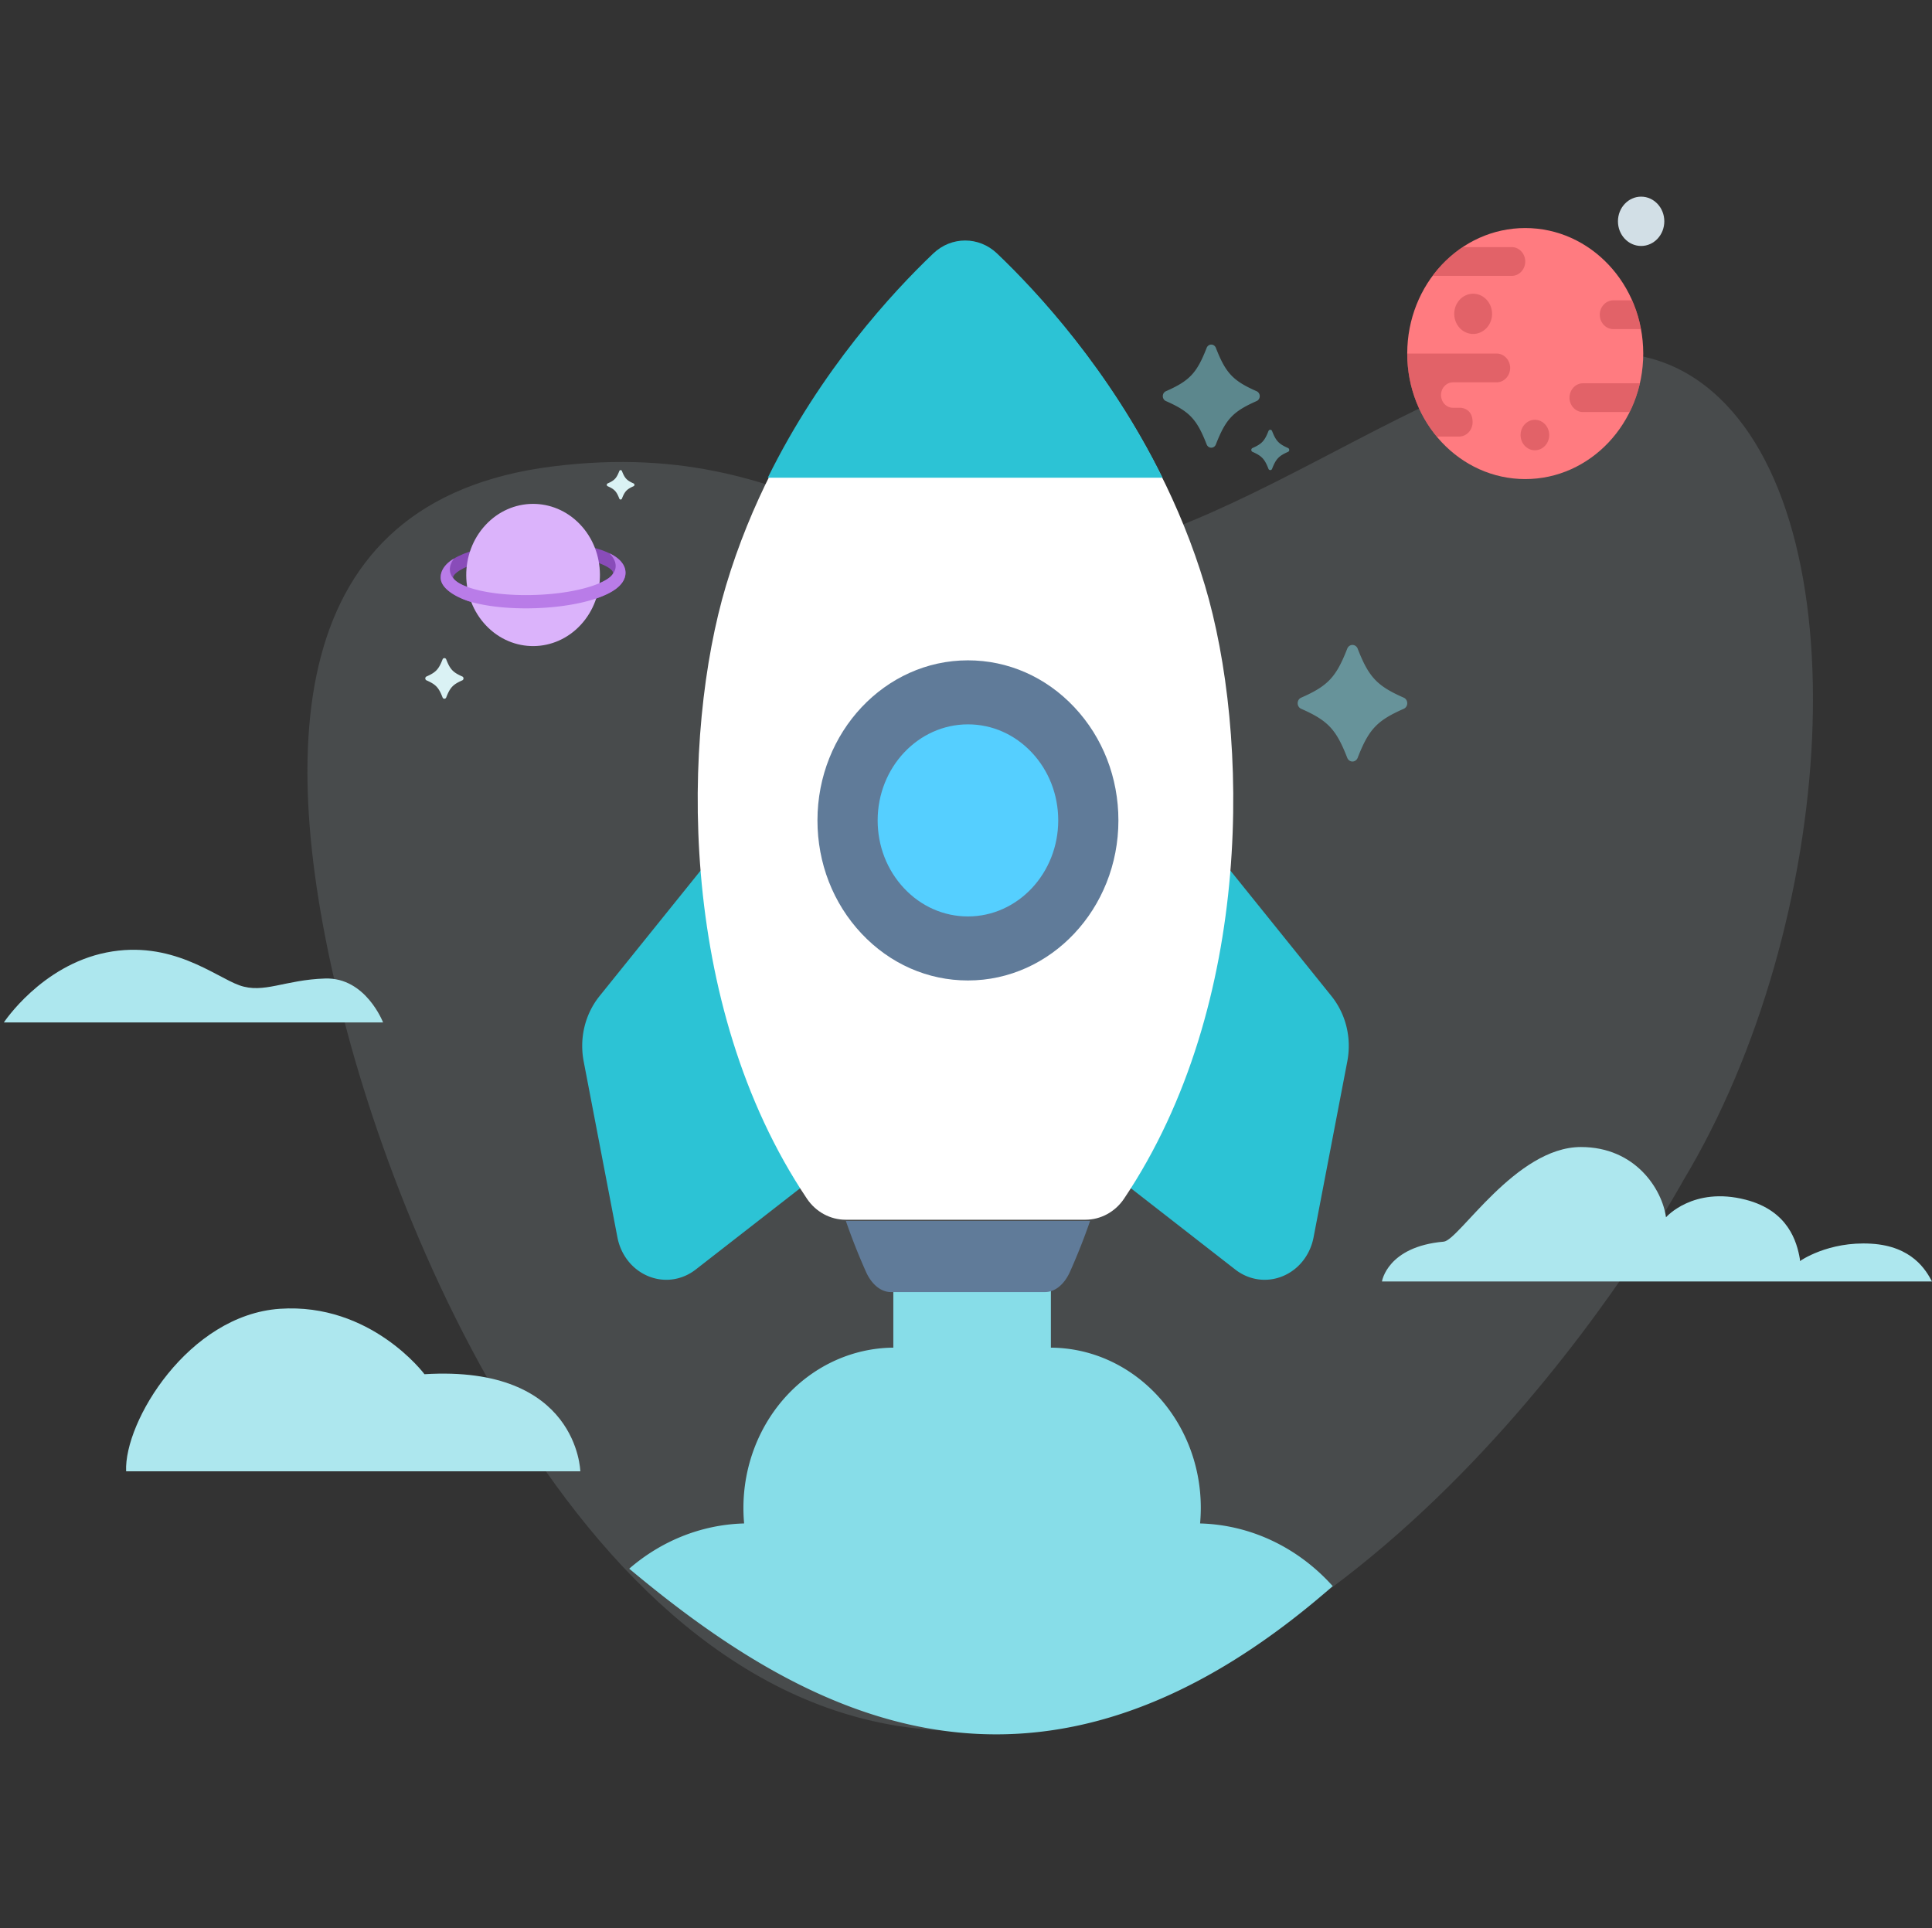 <svg width="501" height="500" fill="none" xmlns="http://www.w3.org/2000/svg"><rect width="100%" height="100%" fill="#333333" stroke="none"/><path d="M436.497 306.145S369.528 429.598 267.42 447.234C165.313 464.87 107.337 334.569 89.35 264.994c-17.985-69.574-16.319-135.21 53.909-144.028 70.228-8.818 88.214 35.948 144.573 21.398 56.359-14.549 116.81-74.306 156.016-40.974 39.206 33.332 32.737 138.149-7.351 204.755Z" fill="#B9CBD3" style="mix-blend-mode:luminosity" opacity=".16"/><path fill-rule="evenodd" clip-rule="evenodd" d="M345.596 411.335c-76.864 67.358-137.214 33.31-182.429-4.518 8.176-7.078 18.522-11.428 29.796-11.734a44.806 44.806 0 0 1-.182-4.046c.011-10.969 4.102-21.489 11.382-29.269 7.281-7.781 17.161-12.193 27.49-12.274v-25.29h40.859v25.29c21.457.142 38.875 18.72 38.875 41.543a45.549 45.549 0 0 1-.184 4.046c13.512.366 25.687 6.538 34.393 16.252Z" fill="#87DDE8"/><path d="M374.388 322.003c3.935-.343 18.649-24.539 35.567-24.539 14.196 0 21.083 11.018 22.067 18.221 0 0 7.029-8.082 20.668-4.555 11.02 2.85 13.277 10.86 14.058 15.428v.487s7.262-5.191 18.506-4.51c10.598.636 14.205 6.869 15.745 9.801H358.362s1.355-9.056 16.026-10.333ZM32.706 381.564h117.778s-.576-27.633-40.408-25.182c0 0-13.856-18.586-37.52-16.965-23.663 1.621-40.417 29.245-39.85 42.147Z" fill="#ADE7EE"/><path opacity=".5" d="M350.715 197.488c-.592 0-1.125-.379-1.351-.961-2.88-7.396-5.003-9.653-11.955-12.716-.546-.241-.903-.809-.903-1.438 0-.63.356-1.197.903-1.438 6.953-3.064 9.075-5.322 11.955-12.717.226-.582.759-.961 1.351-.961.591 0 1.125.379 1.351.961 2.88 7.395 5.003 9.653 11.956 12.717.546.241.903.808.903 1.438 0 .629-.357 1.197-.903 1.438-6.953 3.063-9.076 5.32-11.956 12.716-.226.581-.759.961-1.351.961Zm-36.612-81.384c-.524 0-.995-.336-1.196-.85-2.547-6.541-4.424-8.539-10.574-11.248-.483-.212-.798-.715-.798-1.271 0-.557.316-1.058.798-1.272 6.15-2.71 8.028-4.707 10.574-11.248.201-.515.672-.85 1.196-.85.523 0 .995.335 1.195.85 2.548 6.541 4.425 8.538 10.575 11.248.483.214.798.715.798 1.272 0 .556-.316 1.059-.799 1.271-6.149 2.709-8.026 4.707-10.574 11.248-.2.514-.672.85-1.195.85Zm15.299 5.813a.509.509 0 0 1-.468-.333c-.996-2.56-1.731-3.341-4.137-4.401a.54.54 0 0 1-.313-.498.54.54 0 0 1 .313-.497c2.406-1.061 3.141-1.842 4.137-4.402a.508.508 0 0 1 .468-.332c.205 0 .39.131.468.332.997 2.56 1.731 3.341 4.138 4.402a.538.538 0 0 1 .312.497.54.54 0 0 1-.312.498c-2.407 1.06-3.141 1.842-4.138 4.401a.508.508 0 0 1-.468.333Z" fill="#87DDE8"/><path d="M200.112 209.284c-2.602-.694-5.347.239-7.095 2.404l-37.515 46.59c-3.798 4.717-5.307 10.912-4.14 16.998l8.744 45.602c.885 4.616 3.879 8.385 8.008 10.083 4.13 1.698 8.728 1.051 12.301-1.73l38.071-29.637c.297-.231.572-.482.827-.753 1.688-1.796 2.429-4.407 1.905-6.939L205.3 214.966c-.577-2.787-2.586-4.987-5.188-5.682Zm100.512.001c-2.603.694-4.612 2.895-5.188 5.682l-15.918 76.935c-.603 2.913.469 5.93 2.732 7.692l38.071 29.638c3.573 2.781 8.171 3.428 12.301 1.729a12.885 12.885 0 0 0 4.493-3.106c1.761-1.874 2.998-4.281 3.515-6.976l8.744-45.603c1.168-6.085-.342-12.281-4.14-16.998l-37.515-46.589c-1.745-2.168-4.493-3.099-7.095-2.404Z" fill="#2CC3D5"/><path d="M281.434 316.321c3.982 0 7.743-2.019 10.056-5.468 33.918-50.57 32.425-120.726 20.973-159.013-12.716-42.514-40.046-72.662-53.812-85.791-4.718-4.499-11.849-4.499-16.567 0-13.766 13.13-41.096 43.277-53.812 85.791-11.451 38.287-12.944 108.443 20.974 159.013 2.313 3.449 6.074 5.468 10.056 5.468h62.132Z" fill="#fff"/><path d="M278.582 242.097c-7.066 7.518-16.82 12.172-27.579 12.172-10.423 0-20.223-4.318-27.593-12.158-7.37-7.84-11.429-18.265-11.428-29.353-.001-22.888 17.504-41.51 39.021-41.51 10.422 0 20.222 4.318 27.592 12.158 7.37 7.841 11.429 18.265 11.429 29.353 0 11.443-4.378 21.822-11.442 29.338Zm-58.796-29.338.003-.004-.003.004Z" fill="#607B99"/><path d="M234.456 195.155c-4.239 4.51-6.866 10.737-6.865 17.603 0 6.653 2.435 12.908 6.857 17.612 4.422 4.704 10.302 7.294 16.555 7.294 12.91 0 23.414-11.173 23.413-24.907 0-6.652-2.435-12.907-6.857-17.611-4.422-4.704-10.302-7.295-16.555-7.295-6.455.001-12.308 2.794-16.548 7.304Z" fill="#55CFFF"/><path fill-rule="evenodd" clip-rule="evenodd" d="M199.098 123.892h102.367c-13.803-27.995-32.342-48.077-42.901-58.147-4.717-4.5-11.849-4.5-16.566 0-10.559 10.07-29.097 30.152-42.9 58.147Z" fill="#2CC3D5"/><path fill-rule="evenodd" clip-rule="evenodd" d="M219.34 316.622a164.667 164.667 0 0 0 5.213 13.186c1.489 3.323 3.908 5.269 6.47 5.269h39.976c2.562 0 4.982-1.945 6.47-5.269a164.298 164.298 0 0 0 5.214-13.186H219.34Z" fill="#607B99"/><path d="M426.12 91.69c0 17.978-13.7 32.552-30.6 32.552-16.9 0-30.6-14.574-30.6-32.552s13.7-32.552 30.6-32.552c16.9 0 30.6 14.574 30.6 32.552Z" fill="#FF7B80"/><path opacity=".6" d="M395.52 67.815c0-2.051-1.578-3.73-3.507-3.73h-12.714a31.509 31.509 0 0 0-7.817 7.46h20.531c1.929 0 3.507-1.678 3.507-3.73Zm11.477 35.313c0 2.052 1.578 3.73 3.507 3.73h12.095a33.663 33.663 0 0 0 2.655-7.46h-14.75c-1.929 0-3.507 1.679-3.507 3.73Zm11.362-25.238c-1.929 0-3.506 1.679-3.506 3.73 0 2.052 1.577 3.73 3.506 3.73h7.178a33.807 33.807 0 0 0-2.298-7.46h-4.88Zm-36.49 31.594c0-3.748-3.179-3.73-3.179-3.73h-1.903c-1.708 0-3.104-1.486-3.104-3.302s1.396-3.302 3.104-3.302h11.312c1.929 0 3.507-1.679 3.507-3.73 0-2.052-1.578-3.73-3.507-3.73H364.92c0 8.252 2.888 15.786 7.646 21.524h5.797c1.928 0 3.506-1.679 3.506-3.73Zm19.866 3.336c0 2.18-1.661 3.947-3.71 3.947s-3.711-1.767-3.711-3.947 1.662-3.947 3.711-3.947 3.71 1.767 3.71 3.947Zm-14.821-31.43c0 2.88-2.194 5.213-4.901 5.213-2.706 0-4.901-2.334-4.901-5.213 0-2.88 2.195-5.213 4.901-5.213 2.707 0 4.901 2.334 4.901 5.213Z" fill="#CF5358"/><path d="M160.938 129.548a.37.37 0 0 1-.341-.243c-.727-1.866-1.263-2.436-3.018-3.21a.392.392 0 0 1-.227-.363c0-.158.09-.302.227-.362 1.756-.774 2.291-1.344 3.018-3.211a.369.369 0 0 1 .341-.242c.15 0 .284.095.341.242.727 1.867 1.263 2.437 3.018 3.211.138.06.228.204.228.362 0 .159-.09.303-.228.363-1.755.773-2.291 1.344-3.018 3.21a.369.369 0 0 1-.341.243Zm-45.698 51.66a.51.51 0 0 1-.471-.335c-1.004-2.579-1.744-3.366-4.168-4.434a.544.544 0 0 1-.315-.501c0-.22.124-.418.315-.502 2.424-1.068 3.164-1.855 4.168-4.434a.51.51 0 0 1 .471-.335.51.51 0 0 1 .471.335c1.005 2.579 1.745 3.366 4.169 4.434.19.084.315.282.315.502a.545.545 0 0 1-.315.501c-2.424 1.068-3.164 1.855-4.169 4.434a.51.51 0 0 1-.471.335Z" fill="#DAF2F4"/><path d="M114.272 149.782c-.009-1.91 1.255-3.324 2.356-4.174 1.245-.962 2.993-1.829 5.194-2.577 4.331-1.47 10.085-2.374 16.204-2.545 6.118-.171 11.909.411 16.306 1.638 2.236.624 4.024 1.392 5.315 2.283 1.141.788 2.511 2.128 2.558 4.037.047 1.91-1.255 3.324-2.356 4.174-1.245.962-2.993 1.829-5.194 2.577-4.331 1.47-10.085 2.374-16.204 2.545-6.118.171-11.909-.411-16.306-1.638-2.236-.624-7.856-2.879-7.873-6.32Zm39.24-4.331c-4.11-1.147-9.58-1.689-15.401-1.526-5.822.162-11.258 1.009-15.306 2.383-4.359 1.48-5.311 2.976-5.301 3.384.01.407 1.035 1.848 5.461 3.083 4.11 1.147 9.58 1.689 15.401 1.526 5.822-.162 11.258-1.009 15.306-2.383 4.359-1.48 5.347-2.979 5.301-3.384-.115-1.007-2.443-2.241-5.461-3.083Z" fill="#894CB9"/><path d="M150.591 162.05c-6.717 7.258-17.692 7.348-24.514.203-6.822-7.145-6.908-18.82-.191-26.078 6.717-7.257 17.692-7.348 24.514-.202 6.822 7.145 6.907 18.82.191 26.077Z" fill="#DBB3FB"/><path d="M162.205 148.444c-.047-1.909-1.417-3.25-2.559-4.037a12.104 12.104 0 0 0-1.604-.923c3.64 3.745-.031 6.31-.031 6.31-.781.615-2.125 1.372-4.339 2.124-4.048 1.374-9.484 2.221-15.306 2.383-5.821.163-11.291-.379-15.401-1.526-2.473-.69-3.884-1.443-4.649-2.046 0 0-3.29-2.274-.589-5.868-.4.241-.768.491-1.099.747-1.101.85-2.365 2.264-2.356 4.174.016 3.441 5.637 5.696 7.873 6.32 4.397 1.227 10.188 1.808 16.306 1.638 6.119-.171 11.873-1.075 16.204-2.545 2.201-.748 3.949-1.615 5.194-2.577 1.101-.85 2.403-2.265 2.356-4.174Z" fill="#B97CE8"/><path d="M431.584 57.394c0 3.532-2.691 6.394-6.011 6.394-3.319 0-6.011-2.862-6.011-6.394 0-3.531 2.692-6.394 6.011-6.394 3.32 0 6.011 2.863 6.011 6.394Z" fill="#D2DFE6"/><path d="M1 265.161h98.34s-4.48-11.719-14.998-11.399c-10.517.32-15.947 4.016-22.264 1.764s-17.627-11.877-34.5-8.506C10.706 250.391 1 265.161 1 265.161Z" fill="#ADE7EE"/></svg>